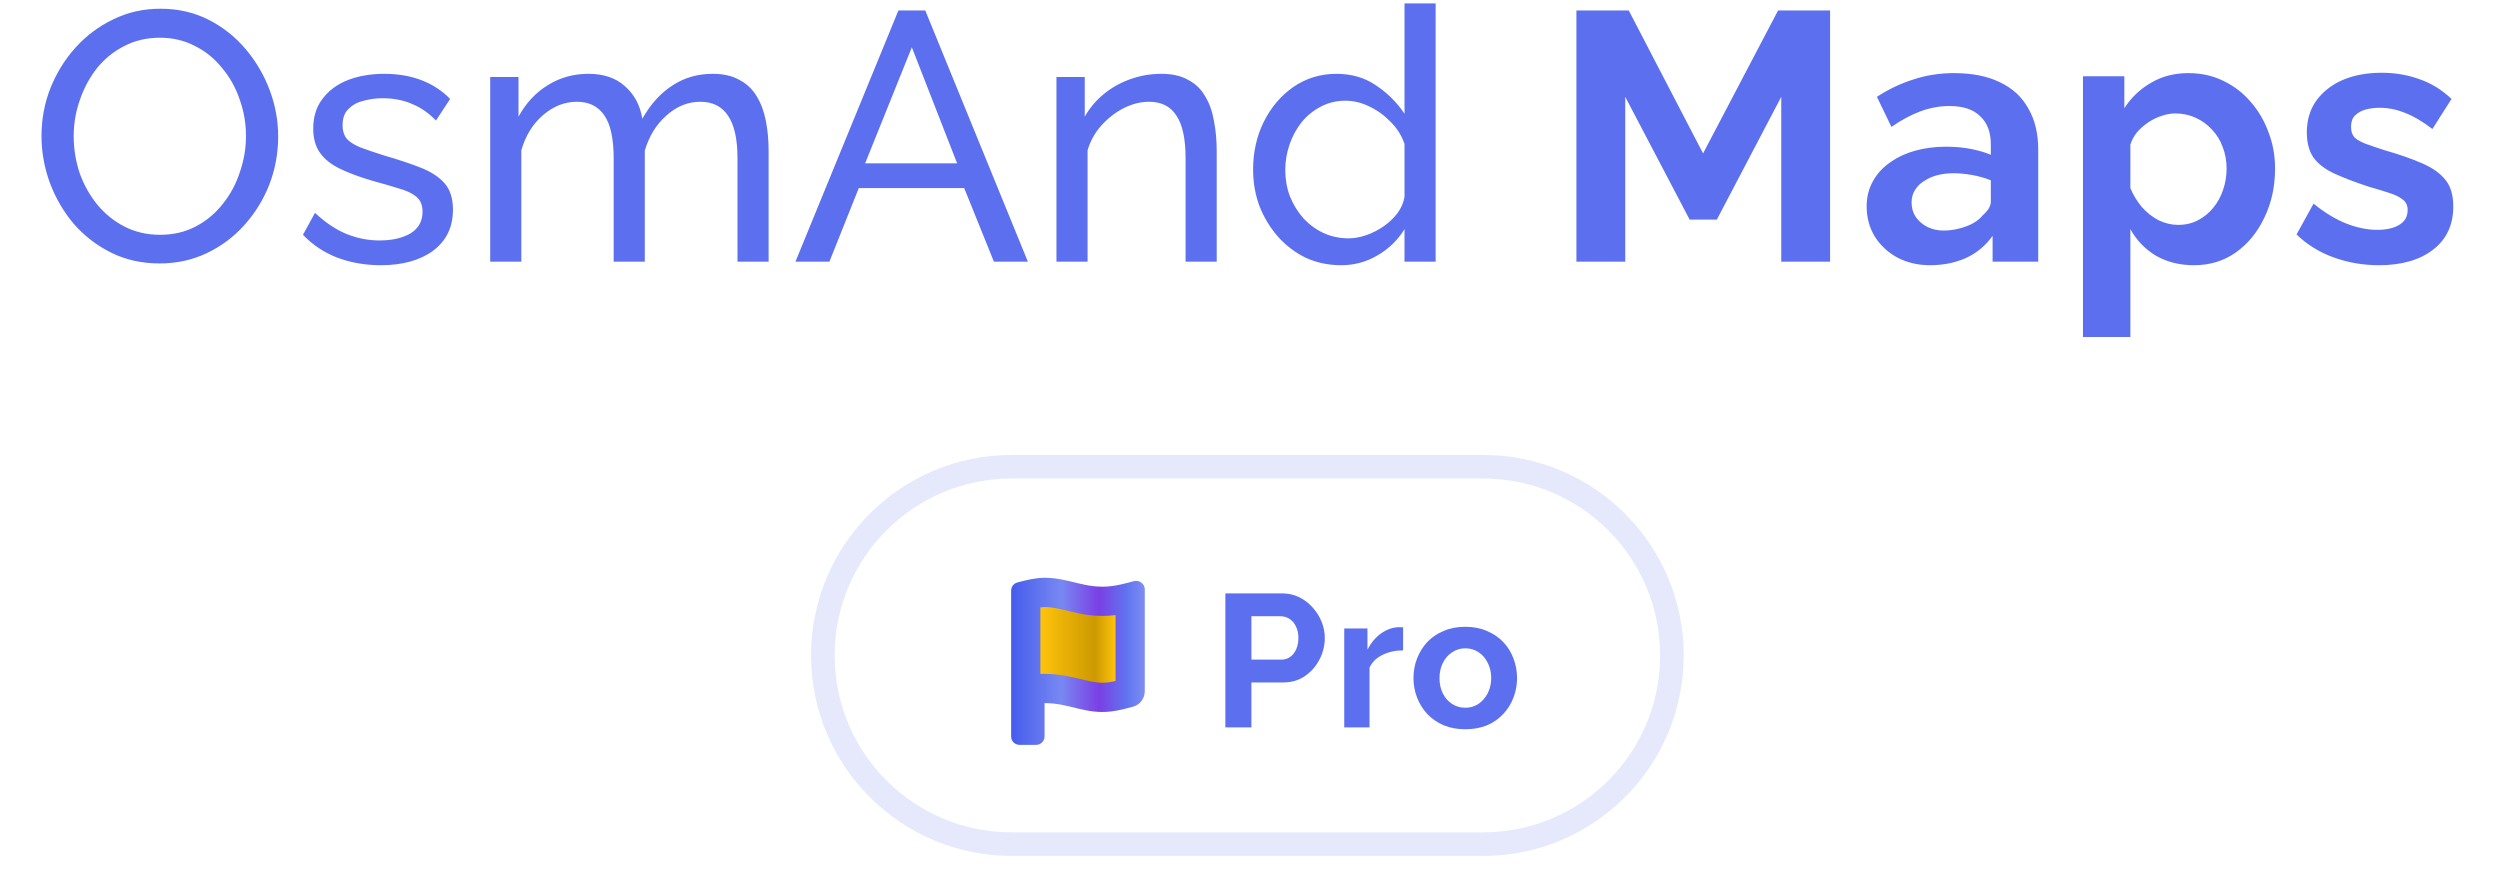 <svg width="212" height="74" viewBox="0 0 212 74" fill="none" xmlns="http://www.w3.org/2000/svg">
<g clip-path="url(#clip0_524_693)">
<path fill-rule="evenodd" clip-rule="evenodd" d="M119.102 22.19V19.43C118.542 20.35 117.782 21.09 116.822 21.65C115.882 22.21 114.852 22.49 113.732 22.49C112.652 22.49 111.652 22.28 110.732 21.86C109.832 21.42 109.042 20.82 108.362 20.06C107.702 19.3 107.182 18.44 106.802 17.48C106.442 16.5 106.262 15.47 106.262 14.39C106.262 12.91 106.562 11.56 107.162 10.34C107.782 9.1 108.622 8.11 109.682 7.37C110.762 6.63 111.982 6.26 113.342 6.26C114.622 6.26 115.742 6.59 116.702 7.25C117.682 7.91 118.482 8.71 119.102 9.65V0.29H121.742V22.19H119.102ZM119.102 12.2C118.862 11.5 118.472 10.88 117.932 10.34C117.392 9.78 116.782 9.34 116.102 9.02C115.442 8.7 114.772 8.54 114.092 8.54C113.332 8.54 112.632 8.71 111.992 9.05C111.372 9.37 110.832 9.81 110.372 10.37C109.932 10.93 109.592 11.56 109.352 12.26C109.112 12.96 108.992 13.68 108.992 14.42C108.992 15.2 109.122 15.94 109.382 16.64C109.662 17.34 110.042 17.96 110.522 18.5C111.022 19.04 111.592 19.46 112.232 19.76C112.892 20.06 113.602 20.21 114.362 20.21C114.842 20.21 115.342 20.12 115.862 19.94C116.382 19.76 116.872 19.51 117.332 19.19C117.792 18.87 118.182 18.5 118.502 18.08C118.822 17.64 119.022 17.18 119.102 16.7V12.2ZM151.05 8.21V22.19H155.19V0.89H150.78L144.42 13.01L138.12 0.89H133.68V22.19H137.82V8.21L143.28 18.62H145.59L151.05 8.21ZM197.898 21.83C199.118 22.27 200.398 22.49 201.738 22.49C203.658 22.49 205.188 22.05 206.328 21.17C207.468 20.29 208.038 19.07 208.038 17.51C208.038 16.55 207.818 15.8 207.378 15.26C206.938 14.7 206.278 14.23 205.398 13.85C204.538 13.47 203.478 13.1 202.218 12.74C201.598 12.54 201.068 12.36 200.628 12.2C200.208 12.04 199.888 11.86 199.668 11.66C199.468 11.44 199.368 11.14 199.368 10.76C199.368 10.34 199.478 10.02 199.698 9.8C199.938 9.56 200.238 9.39 200.598 9.29C200.978 9.19 201.378 9.14 201.798 9.14C202.538 9.14 203.268 9.29 203.988 9.59C204.708 9.87 205.468 10.32 206.268 10.94L207.888 8.39C207.068 7.61 206.158 7.05 205.158 6.71C204.158 6.35 203.098 6.17 201.978 6.17C200.698 6.17 199.578 6.38 198.618 6.8C197.678 7.22 196.938 7.81 196.398 8.57C195.878 9.31 195.618 10.2 195.618 11.24C195.618 12.1 195.808 12.81 196.188 13.37C196.588 13.91 197.178 14.36 197.958 14.72C198.738 15.08 199.708 15.45 200.868 15.83C201.568 16.03 202.158 16.21 202.638 16.37C203.138 16.53 203.518 16.72 203.778 16.94C204.038 17.14 204.168 17.43 204.168 17.81C204.168 18.37 203.928 18.79 203.448 19.07C202.988 19.35 202.368 19.49 201.588 19.49C200.748 19.49 199.868 19.31 198.948 18.95C198.048 18.59 197.128 18.03 196.188 17.27L194.748 19.88C195.628 20.74 196.678 21.39 197.898 21.83ZM182.815 21.68C183.755 22.22 184.835 22.49 186.055 22.49C187.395 22.49 188.575 22.13 189.595 21.41C190.635 20.67 191.445 19.68 192.025 18.44C192.625 17.2 192.925 15.82 192.925 14.3C192.925 13.18 192.735 12.14 192.355 11.18C191.995 10.2 191.485 9.34 190.825 8.6C190.165 7.84 189.385 7.25 188.485 6.83C187.605 6.41 186.635 6.2 185.575 6.2C184.395 6.2 183.345 6.47 182.425 7.01C181.505 7.53 180.745 8.25 180.145 9.17V6.47H176.635V28.58H180.655V19.43C181.175 20.37 181.895 21.12 182.815 21.68ZM186.385 18.68C185.885 18.94 185.325 19.07 184.705 19.07C184.145 19.07 183.595 18.94 183.055 18.68C182.515 18.4 182.035 18.02 181.615 17.54C181.215 17.06 180.895 16.53 180.655 15.95V12.26C180.775 11.88 180.965 11.53 181.225 11.21C181.505 10.89 181.825 10.61 182.185 10.37C182.545 10.13 182.915 9.95 183.295 9.83C183.695 9.69 184.085 9.62 184.465 9.62C185.085 9.62 185.655 9.74 186.175 9.98C186.715 10.22 187.185 10.56 187.585 11C187.985 11.42 188.285 11.91 188.485 12.47C188.705 13.03 188.815 13.64 188.815 14.3C188.815 14.92 188.715 15.52 188.515 16.1C188.335 16.66 188.055 17.17 187.675 17.63C187.315 18.07 186.885 18.42 186.385 18.68ZM168.972 22.19V20C168.372 20.84 167.612 21.47 166.692 21.89C165.772 22.29 164.762 22.49 163.662 22.49C162.662 22.49 161.752 22.28 160.932 21.86C160.112 21.42 159.462 20.82 158.982 20.06C158.522 19.3 158.292 18.45 158.292 17.51C158.292 16.71 158.472 15.99 158.832 15.35C159.192 14.71 159.682 14.18 160.302 13.76C160.922 13.32 161.632 12.99 162.432 12.77C163.252 12.55 164.102 12.44 164.982 12.44C165.822 12.44 166.572 12.51 167.232 12.65C167.892 12.79 168.422 12.95 168.822 13.13V12.23C168.822 11.21 168.522 10.42 167.922 9.86C167.342 9.28 166.472 8.99 165.312 8.99C164.492 8.99 163.672 9.14 162.852 9.44C162.052 9.74 161.232 10.18 160.392 10.76L159.162 8.21C160.142 7.57 161.172 7.08 162.252 6.74C163.332 6.38 164.482 6.2 165.702 6.2C167.242 6.2 168.542 6.46 169.602 6.98C170.662 7.48 171.462 8.22 172.002 9.2C172.562 10.16 172.842 11.32 172.842 12.68V22.19H168.972ZM168.162 18.23C168.602 17.85 168.822 17.47 168.822 17.09V15.29C168.322 15.09 167.792 14.94 167.232 14.84C166.672 14.74 166.142 14.69 165.642 14.69C165.202 14.69 164.772 14.74 164.352 14.84C163.932 14.94 163.552 15.1 163.212 15.32C162.872 15.52 162.602 15.78 162.402 16.1C162.202 16.4 162.102 16.76 162.102 17.18C162.102 17.64 162.222 18.05 162.462 18.41C162.722 18.77 163.052 19.05 163.452 19.25C163.872 19.45 164.322 19.55 164.802 19.55C165.222 19.55 165.642 19.5 166.062 19.4C166.482 19.3 166.872 19.16 167.232 18.98C167.612 18.78 167.922 18.53 168.162 18.23ZM100.537 22.19H103.177V12.83C103.177 11.89 103.097 11.02 102.937 10.22C102.797 9.42 102.547 8.73 102.187 8.15C101.847 7.55 101.367 7.09 100.747 6.77C100.147 6.43 99.397 6.26 98.497 6.26C97.577 6.26 96.697 6.41 95.857 6.71C95.017 7.01 94.267 7.43 93.607 7.97C92.947 8.51 92.407 9.15 91.987 9.89V6.53H89.587V22.19H92.227V12.74C92.467 11.94 92.857 11.24 93.397 10.64C93.957 10.02 94.587 9.53 95.287 9.17C96.007 8.81 96.727 8.63 97.447 8.63C98.487 8.63 99.257 9.02 99.757 9.8C100.277 10.56 100.537 11.77 100.537 13.43V22.19ZM76.184 0.89H78.464L87.164 22.19H84.284L81.764 15.95H72.824L70.334 22.19H67.454L76.184 0.89ZM81.164 13.85L77.324 4.01L73.364 13.85H81.164ZM62.539 22.19H65.179V12.83C65.179 11.89 65.099 11.02 64.939 10.22C64.779 9.42 64.519 8.73 64.159 8.15C63.799 7.55 63.309 7.09 62.689 6.77C62.089 6.43 61.339 6.26 60.439 6.26C59.159 6.26 58.019 6.59 57.019 7.25C56.019 7.89 55.169 8.83 54.469 10.07C54.289 8.95 53.809 8.04 53.029 7.34C52.249 6.62 51.209 6.26 49.909 6.26C48.629 6.26 47.479 6.58 46.459 7.22C45.439 7.84 44.609 8.73 43.969 9.89V6.53H41.569V22.19H44.209V12.74C44.569 11.5 45.179 10.51 46.039 9.77C46.919 9.01 47.879 8.63 48.919 8.63C49.959 8.63 50.739 9.02 51.259 9.8C51.779 10.56 52.039 11.77 52.039 13.43V22.19H54.679V12.77C55.039 11.55 55.649 10.56 56.509 9.8C57.369 9.02 58.329 8.63 59.389 8.63C60.429 8.63 61.209 9.02 61.729 9.8C62.269 10.58 62.539 11.79 62.539 13.43V22.19ZM32.291 22.49C30.991 22.49 29.771 22.28 28.631 21.86C27.491 21.42 26.511 20.77 25.691 19.91L26.711 18.05C27.611 18.89 28.511 19.49 29.411 19.85C30.311 20.21 31.231 20.39 32.171 20.39C33.251 20.39 34.131 20.19 34.811 19.79C35.491 19.37 35.831 18.76 35.831 17.96C35.831 17.38 35.651 16.95 35.291 16.67C34.951 16.39 34.461 16.16 33.821 15.98C33.181 15.78 32.421 15.56 31.541 15.32C30.461 15 29.551 14.66 28.811 14.3C28.071 13.94 27.511 13.49 27.131 12.95C26.751 12.41 26.561 11.73 26.561 10.91C26.561 9.91 26.821 9.07 27.341 8.39C27.861 7.69 28.571 7.16 29.471 6.8C30.391 6.44 31.431 6.26 32.591 6.26C33.751 6.26 34.801 6.44 35.741 6.8C36.681 7.16 37.491 7.69 38.171 8.39L36.971 10.22C36.351 9.58 35.671 9.11 34.931 8.81C34.191 8.49 33.361 8.33 32.441 8.33C31.901 8.33 31.371 8.4 30.851 8.54C30.331 8.66 29.901 8.89 29.561 9.23C29.221 9.55 29.051 10.01 29.051 10.61C29.051 11.11 29.181 11.51 29.441 11.81C29.721 12.09 30.121 12.33 30.641 12.53C31.181 12.73 31.831 12.95 32.591 13.19C33.771 13.53 34.791 13.87 35.651 14.21C36.531 14.55 37.211 14.99 37.691 15.53C38.171 16.07 38.411 16.82 38.411 17.78C38.411 19.26 37.851 20.42 36.731 21.26C35.611 22.08 34.131 22.49 32.291 22.49ZM9.459 21.44C10.679 22.04 12.039 22.34 13.539 22.34C14.979 22.34 16.309 22.05 17.529 21.47C18.749 20.89 19.809 20.1 20.709 19.1C21.629 18.08 22.339 16.93 22.839 15.65C23.339 14.35 23.589 12.99 23.589 11.57C23.589 10.23 23.349 8.92 22.869 7.64C22.389 6.36 21.709 5.2 20.829 4.16C19.949 3.12 18.899 2.29 17.679 1.67C16.459 1.05 15.099 0.74 13.599 0.74C12.159 0.74 10.829 1.04 9.609 1.64C8.389 2.22 7.319 3.02 6.399 4.04C5.499 5.04 4.789 6.19 4.269 7.49C3.769 8.77 3.519 10.12 3.519 11.54C3.519 12.9 3.759 14.23 4.239 15.53C4.719 16.81 5.399 17.97 6.279 19.01C7.179 20.03 8.239 20.84 9.459 21.44ZM6.759 14.69C6.419 13.67 6.249 12.62 6.249 11.54C6.249 10.5 6.419 9.49 6.759 8.51C7.099 7.51 7.579 6.61 8.199 5.81C8.839 5.01 9.609 4.38 10.509 3.92C11.409 3.44 12.429 3.2 13.569 3.2C14.649 3.2 15.629 3.43 16.509 3.89C17.409 4.33 18.179 4.95 18.819 5.75C19.479 6.53 19.979 7.42 20.319 8.42C20.679 9.42 20.859 10.46 20.859 11.54C20.859 12.56 20.689 13.57 20.349 14.57C20.029 15.57 19.549 16.47 18.909 17.27C18.289 18.07 17.529 18.71 16.629 19.19C15.729 19.67 14.709 19.91 13.569 19.91C12.469 19.91 11.469 19.68 10.569 19.22C9.669 18.76 8.899 18.14 8.259 17.36C7.619 16.58 7.119 15.69 6.759 14.69Z" fill="#5C70EF"/>
<path fill-rule="evenodd" clip-rule="evenodd" d="M85.779 38.58H125.779C135.168 38.58 142.779 46.191 142.779 55.58C142.779 64.969 135.168 72.58 125.779 72.58H85.779C76.39 72.58 68.779 64.969 68.779 55.58C68.779 46.191 76.39 38.58 85.779 38.58ZM85.779 40.58C77.494 40.58 70.779 47.296 70.779 55.58C70.779 63.864 77.494 70.58 85.779 70.58H125.779C134.063 70.58 140.779 63.864 140.779 55.58C140.779 47.296 134.063 40.58 125.779 40.58H85.779Z" fill="#5C70EF" fill-opacity="0.15"/>
<path d="M88.578 48.997C90.703 48.997 92.031 49.973 94.245 49.705C94.828 49.634 95.562 49.449 96.137 49.285C96.602 49.153 97.078 49.498 97.078 49.982V58.603C97.078 59.212 96.69 59.754 96.104 59.919C95.534 60.081 94.817 60.261 94.245 60.33C92.031 60.598 90.703 59.622 88.578 59.622V62.455C88.578 62.846 88.261 63.163 87.87 63.163H86.453C86.062 63.163 85.745 62.846 85.745 62.455V50.081C85.745 49.756 85.966 49.472 86.28 49.39C87.034 49.193 87.801 48.997 88.578 48.997Z" fill="url(#paint0_linear_524_693)"/>
<path d="M88.578 51.476C88.52 51.476 88.394 51.488 88.224 51.51V57.142H88.578C90.001 57.142 91.189 57.481 91.958 57.666C92.758 57.859 93.292 57.948 93.947 57.869L94.257 57.819C94.364 57.799 94.479 57.774 94.599 57.747V52.158L94.543 52.166C92.984 52.355 91.746 52.09 90.797 51.862C89.818 51.626 89.28 51.476 88.578 51.476Z" fill="url(#paint1_linear_524_693)"/>
<path d="M124.262 53.152C124.944 53.152 125.553 53.269 126.086 53.504C126.63 53.728 127.094 54.043 127.478 54.448C127.862 54.853 128.15 55.317 128.342 55.84C128.545 56.362 128.647 56.917 128.647 57.504C128.647 58.08 128.545 58.63 128.342 59.152C128.15 59.675 127.862 60.139 127.478 60.544C127.104 60.949 126.646 61.269 126.102 61.504C125.558 61.728 124.944 61.84 124.262 61.84C123.579 61.84 122.966 61.728 122.422 61.504C121.878 61.269 121.414 60.949 121.03 60.544C120.657 60.139 120.369 59.675 120.166 59.152C119.963 58.63 119.862 58.08 119.862 57.504C119.862 56.917 119.964 56.362 120.166 55.84C120.369 55.317 120.657 54.853 121.03 54.448C121.414 54.043 121.878 53.728 122.422 53.504C122.966 53.269 123.579 53.152 124.262 53.152ZM108.728 50.32C109.25 50.32 109.73 50.427 110.167 50.641C110.604 50.854 110.983 51.141 111.303 51.504C111.634 51.867 111.89 52.273 112.071 52.721C112.253 53.169 112.343 53.627 112.343 54.097C112.343 54.736 112.194 55.344 111.896 55.92C111.597 56.496 111.186 56.965 110.663 57.328C110.141 57.691 109.522 57.872 108.808 57.872H106.119V61.681H103.911V50.32H108.728ZM118.824 53.184C118.888 53.184 118.941 53.19 118.984 53.2V55.152C118.333 55.152 117.752 55.28 117.24 55.536C116.728 55.781 116.36 56.139 116.136 56.608V61.681H113.992V53.296H115.96V55.088C116.259 54.512 116.637 54.059 117.096 53.728C117.554 53.398 118.04 53.217 118.552 53.184H118.824ZM124.262 54.977C123.846 54.977 123.472 55.089 123.142 55.312C122.811 55.526 122.55 55.824 122.359 56.208C122.167 56.581 122.07 57.013 122.07 57.504C122.07 57.995 122.167 58.432 122.359 58.816C122.55 59.19 122.811 59.483 123.142 59.696C123.472 59.91 123.846 60.017 124.262 60.017C124.667 60.017 125.036 59.91 125.366 59.696C125.697 59.472 125.959 59.173 126.151 58.8C126.353 58.416 126.454 57.979 126.454 57.488C126.454 57.008 126.353 56.576 126.151 56.192C125.959 55.808 125.697 55.509 125.366 55.296C125.036 55.083 124.667 54.977 124.262 54.977ZM106.119 55.937H108.679C108.945 55.937 109.186 55.861 109.4 55.712C109.613 55.562 109.783 55.349 109.911 55.072C110.039 54.784 110.104 54.459 110.104 54.097C110.104 53.702 110.028 53.365 109.879 53.088C109.74 52.811 109.554 52.602 109.319 52.464C109.095 52.325 108.85 52.256 108.583 52.256H106.119V55.937Z" fill="#5C70EF"/>
</g>
<defs>
<linearGradient id="paint0_linear_524_693" x1="97.078" y1="55.372" x2="85.745" y2="55.372" gradientUnits="userSpaceOnUse">
<stop stop-color="#7D8DF2"/>
<stop offset="0.137" stop-color="#6074F0"/>
<stop offset="0.344" stop-color="#7B3FE4"/>
<stop offset="0.625" stop-color="#7888F2"/>
<stop offset="1" stop-color="#455CED"/>
</linearGradient>
<linearGradient id="paint1_linear_524_693" x1="88.224" y1="54.347" x2="94.599" y2="54.347" gradientUnits="userSpaceOnUse">
<stop stop-color="#FFC30D"/>
<stop offset="0.726" stop-color="#CC9900"/>
<stop offset="1" stop-color="#FFC30D"/>
</linearGradient>
<clipPath id="clip0_524_693">
<rect width="210.519" height="73" fill="white" transform="translate(0.519 0.29)"/>
</clipPath>
</defs>
</svg>
